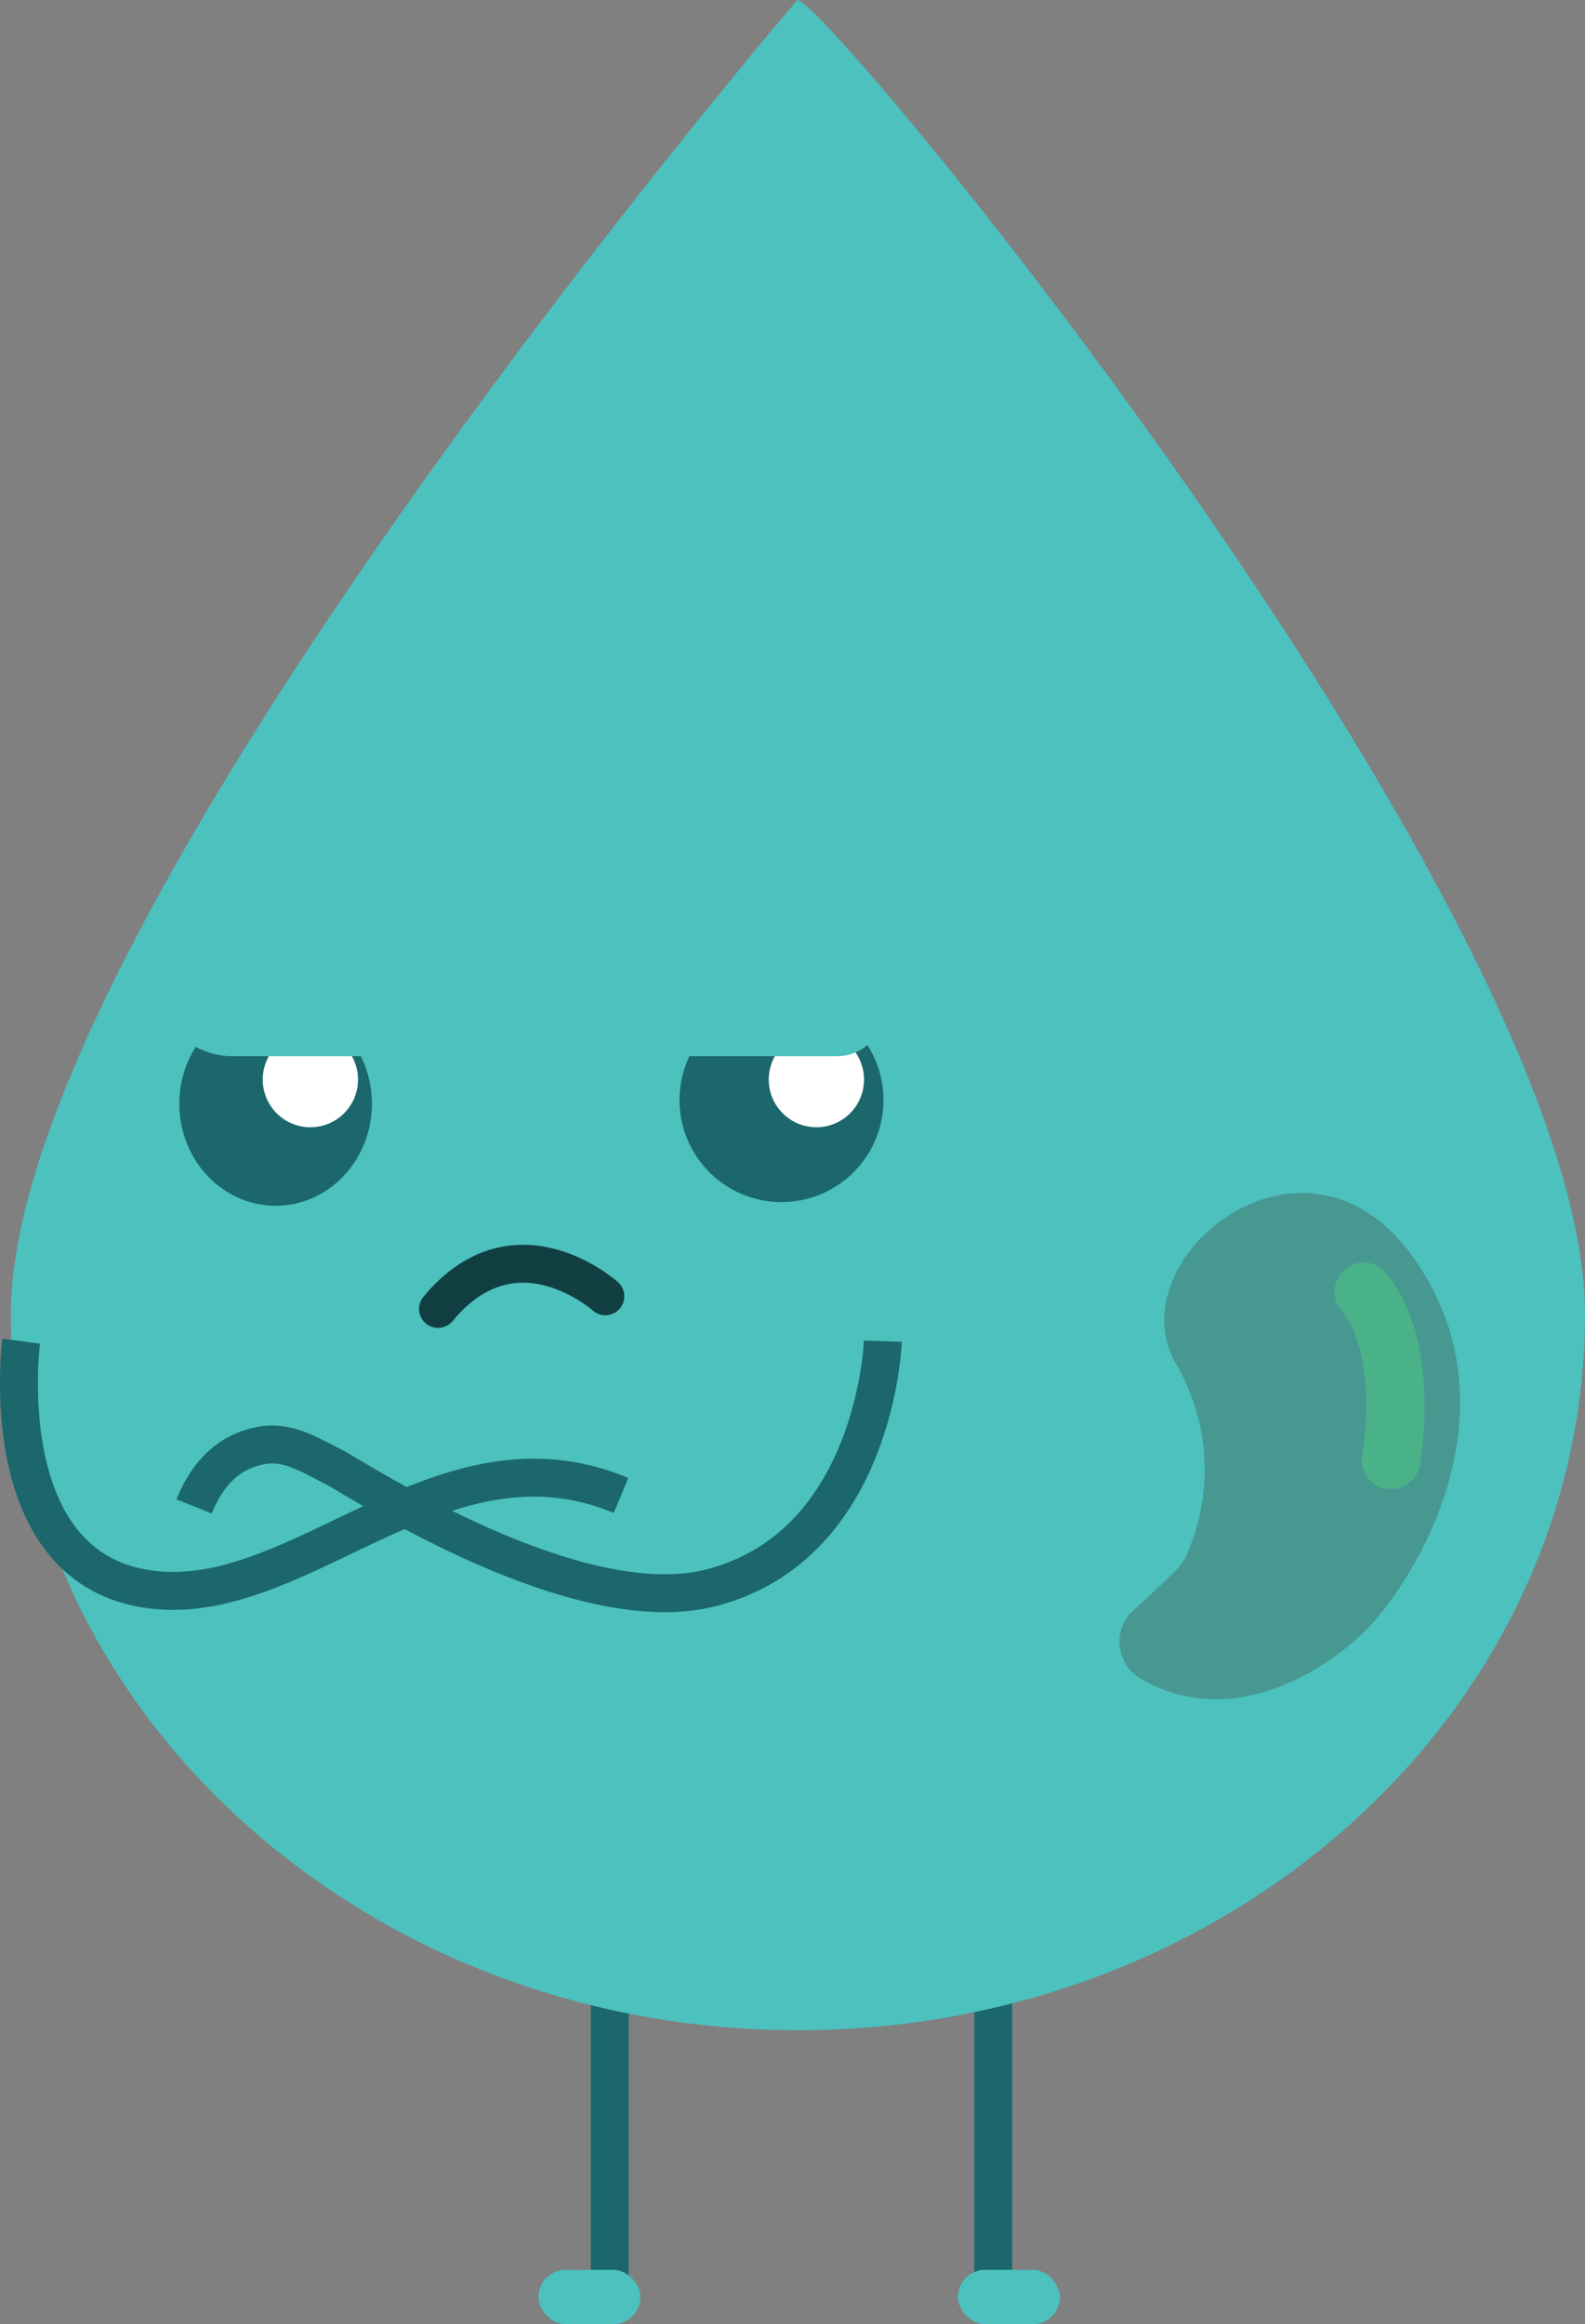 <svg xmlns="http://www.w3.org/2000/svg" viewBox="0 0 125.42 183.83"><rect x="0" y="0" width="125.42" height="183.83" fill="#808080" stroke="none"/><defs><style>.cls-1,.cls-5{fill:none;stroke-miterlimit:10;stroke-width:3px;}.cls-1{stroke:#1b676b;}.cls-2{fill:#4cc1be;}.cls-3{fill:#1b676b;}.cls-4{fill:#fff;}.cls-5{stroke:#113f41;stroke-linecap:round;}.cls-6{fill:#479891;}.cls-7{fill:#4ab288;}</style></defs><g id="Layer_2" data-name="Layer 2"><g id="gotas_completas_pagina_2" data-name="gotas completas pagina 2"><line class="cls-1" x1="48.25" y1="149.58" x2="48.25" y2="180.83"/><line class="cls-1" x1="78.59" y1="152.7" x2="78.59" y2="180.83"/><rect class="cls-2" x="42.61" y="179.53" width="8.07" height="4.3" rx="2.15"/><rect class="cls-2" x="75.8" y="179.53" width="8.07" height="4.3" rx="2.15"/><path class="cls-2" d="M125.42,103.92c0,31.29-27.88,56.66-62.28,56.66S.86,135.21.86,103.92,63.09,0,63.09,0C65.53,0,125.42,72.63,125.42,103.92Z"/><ellipse class="cls-3" cx="21.81" cy="87.3" rx="7.62" ry="8.07"/><circle class="cls-3" cx="61.84" cy="87.01" r="8.07"/><circle class="cls-4" cx="24.56" cy="85.39" r="3.77"/><circle class="cls-4" cx="64.6" cy="85.39" r="3.77"/><path class="cls-5" d="M47.9,102.53s-7.12-6.41-13.24,1"/><path class="cls-1" d="M69.86,106.08s-.53,16-13.42,19.46c-10.75,2.93-28.24-8.6-29.94-9.46-1.85-.94-3.64-2.09-5.64-1.78s-4.14,1.47-5.5,4.85"/><path class="cls-1" d="M1.68,106.08s-2.33,17.56,9.77,19.57,23.29-13.39,37.69-7.37"/><path class="cls-2" d="M12.4,72.62H69.91a0,0,0,0,1,0,0v7.26a3.66,3.66,0,0,1-3.66,3.66H18.39a6,6,0,0,1-6-6V72.62A0,0,0,0,1,12.4,72.62Z"/><path class="cls-6" d="M93.84,123.12A16.65,16.65,0,0,0,93,107.77c-4.63-8.26,10.28-20.44,18.87-8.26s-.1,25.77-3.87,29.51c-2.54,2.52-10.31,8.3-18,3.59a1.24,1.24,0,0,1-.22-.18,3.38,3.38,0,0,1,.1-5.24C92.93,124.4,93.34,124,93.84,123.12Z"/><path class="cls-7" d="M111.42,117.35a2.31,2.31,0,0,1-3.63-2.3c.41-2.19.89-8.53-1.77-11.56a2.31,2.31,0,0,1,3.48-3c4.69,5.35,2.91,15.06,2.84,15.47A2.33,2.33,0,0,1,111.42,117.35Z"/></g></g></svg>
